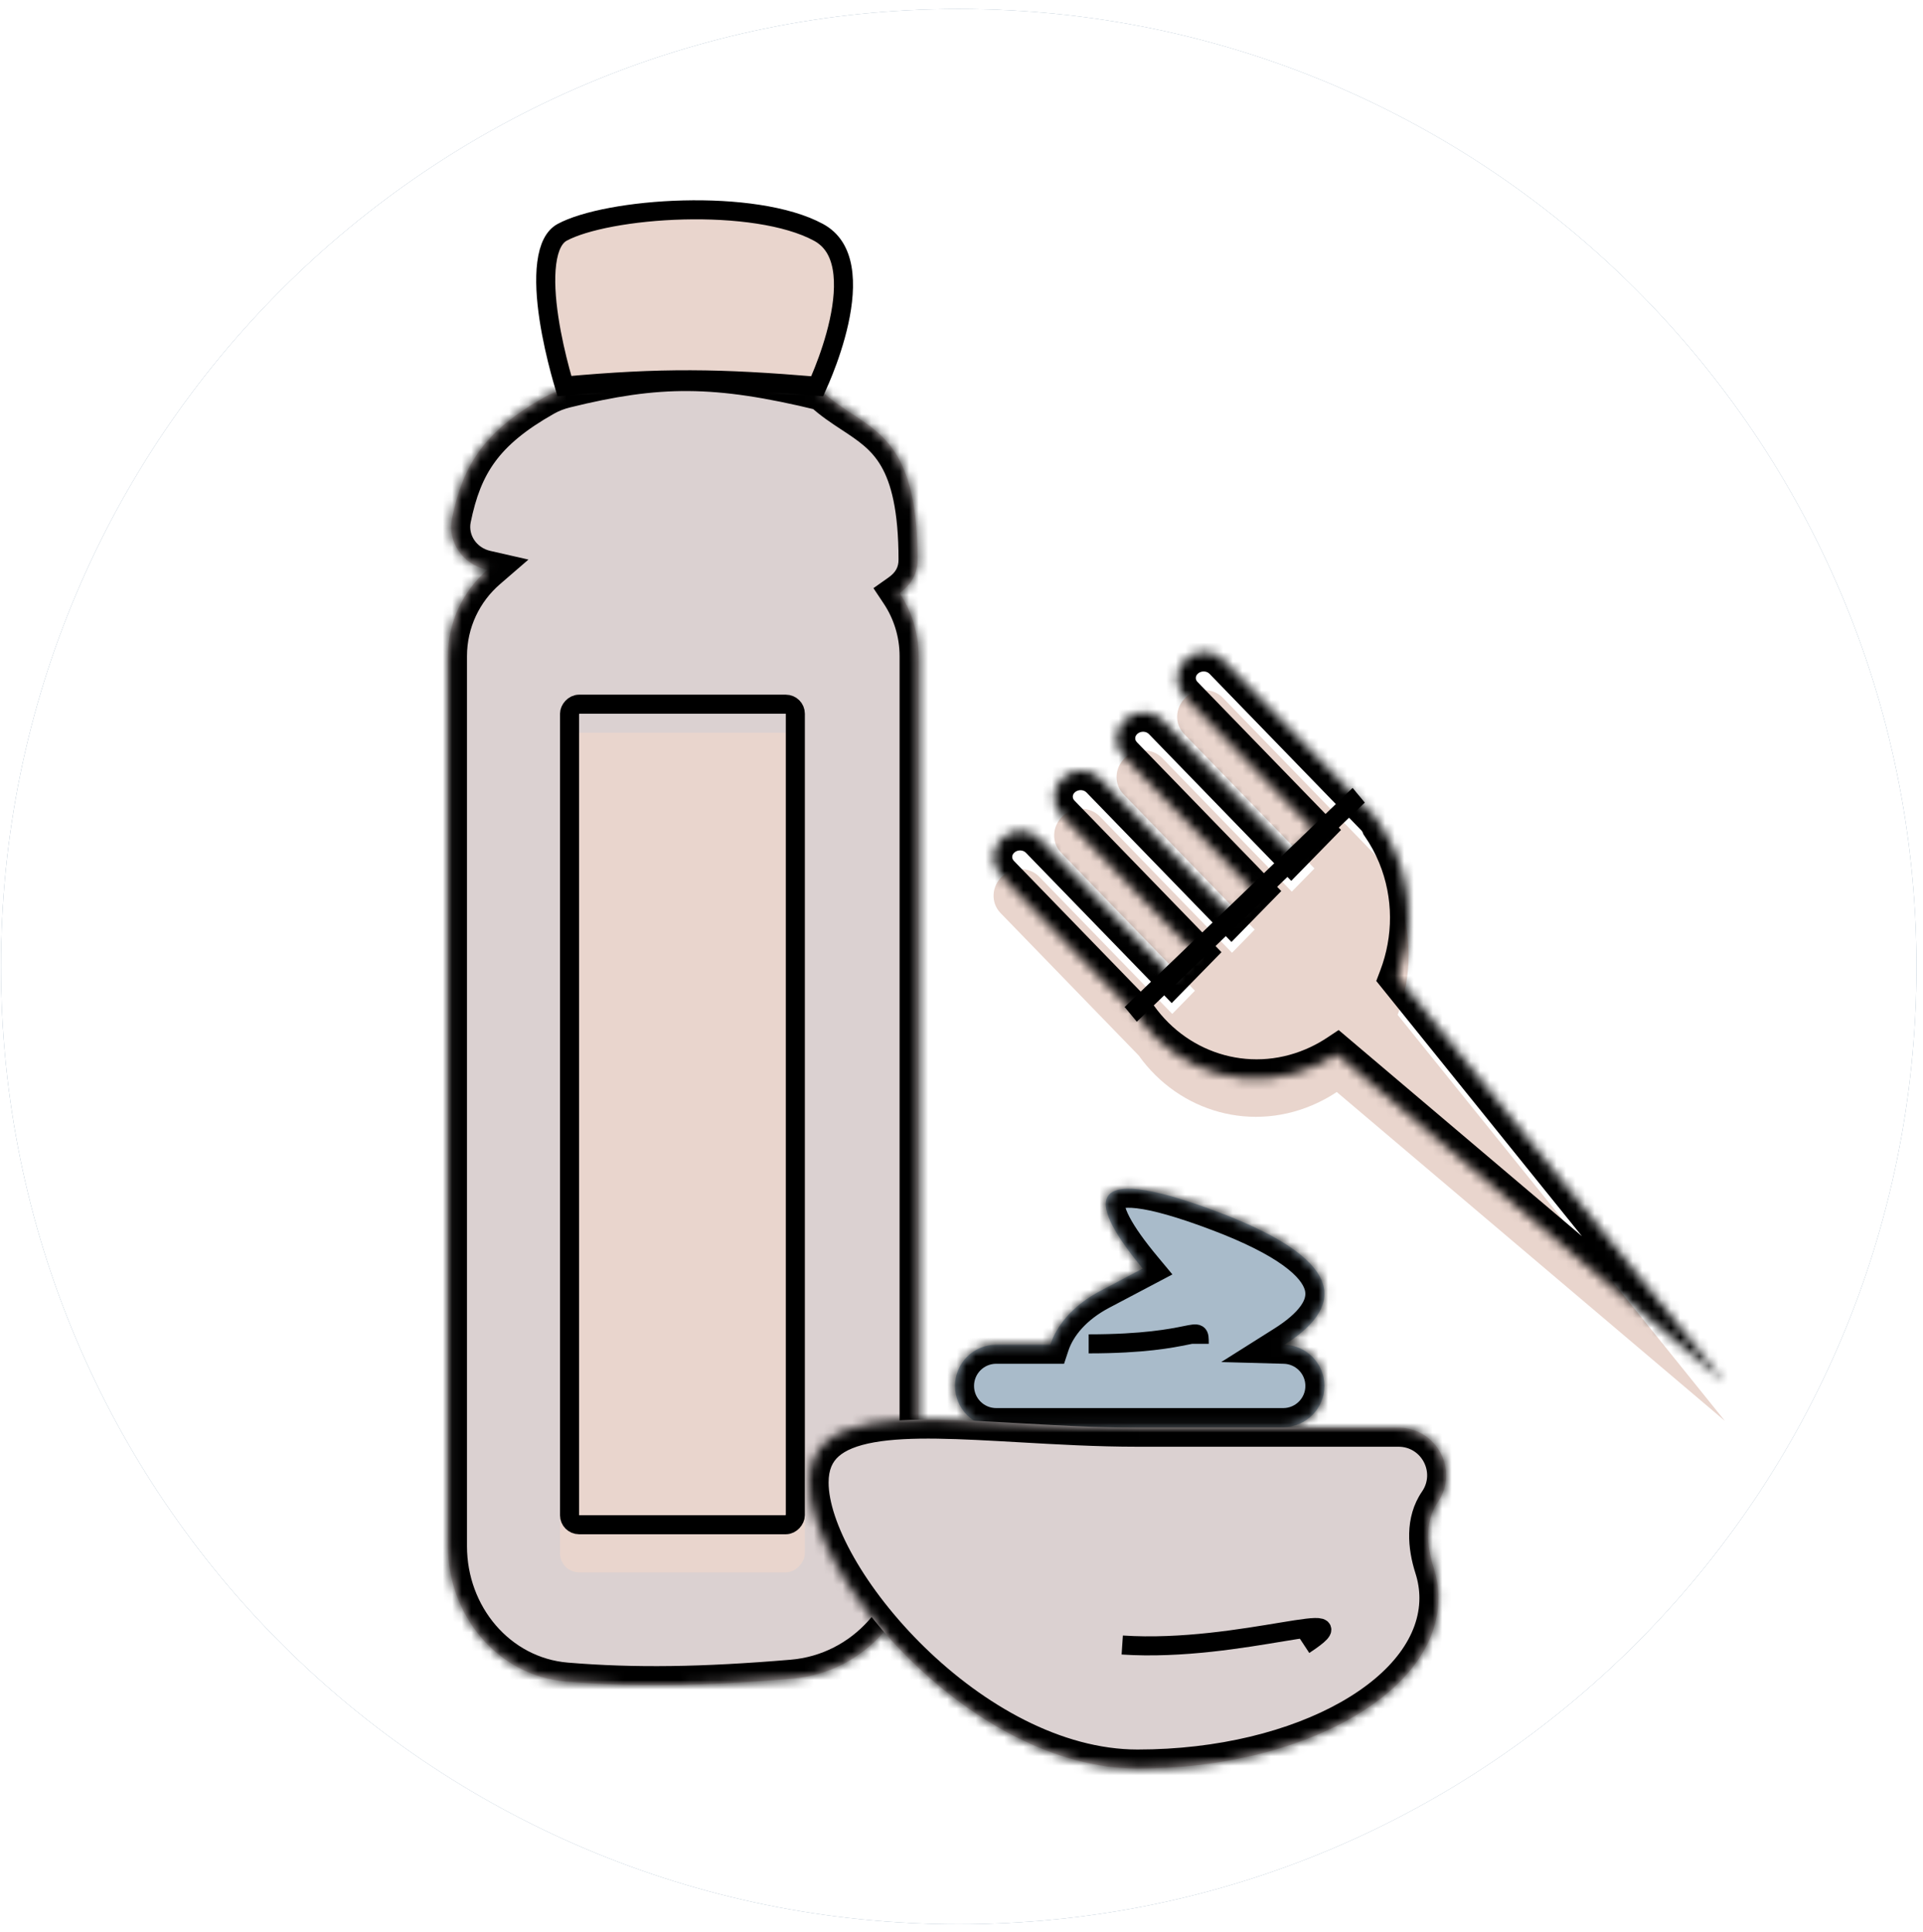 <svg width="202" height="203" viewBox="0 0 202 203" fill="none" xmlns="http://www.w3.org/2000/svg">
<path d="M201.312 101.547C201.312 157.109 156.271 202.151 100.709 202.151C45.147 202.151 0.105 157.109 0.105 101.547C0.105 45.986 45.147 0.944 100.709 0.944C156.271 0.944 201.312 45.986 201.312 101.547Z" fill="#A9BBCA"/>
<path d="M201.312 101.547C201.312 157.109 156.271 202.151 100.709 202.151C45.147 202.151 0.105 157.109 0.105 101.547C0.105 45.986 45.147 0.944 100.709 0.944C156.271 0.944 201.312 45.986 201.312 101.547Z" fill="#A9BBCA"/>
<path d="M201.312 101.547C201.312 157.109 156.271 202.151 100.709 202.151C45.147 202.151 0.105 157.109 0.105 101.547C0.105 45.986 45.147 0.944 100.709 0.944C156.271 0.944 201.312 45.986 201.312 101.547Z" fill="white"/>
<mask id="path-2-inside-1" fill="white">
<path fill-rule="evenodd" clip-rule="evenodd" d="M128.018 127.353C112.951 121.647 114.615 126.749 120.038 133.27L115.579 135.623C112.784 137.097 111.022 139.169 110.327 141.273H104.644C102.254 141.273 100.316 143.211 100.316 145.601C100.316 147.992 102.254 149.929 104.644 149.929H134.794C137.184 149.929 139.122 147.992 139.122 145.601C139.122 143.251 137.249 141.339 134.915 141.275C140.644 137.66 142.36 132.785 128.018 127.353Z"/>
</mask>
<path fill-rule="evenodd" clip-rule="evenodd" d="M128.018 127.353C112.951 121.647 114.615 126.749 120.038 133.27L115.579 135.623C112.784 137.097 111.022 139.169 110.327 141.273H104.644C102.254 141.273 100.316 143.211 100.316 145.601C100.316 147.992 102.254 149.929 104.644 149.929H134.794C137.184 149.929 139.122 147.992 139.122 145.601C139.122 143.251 137.249 141.339 134.915 141.275C140.644 137.66 142.36 132.785 128.018 127.353Z" fill="#A9BBCA"/>
<path d="M120.038 133.27L120.971 135.039L123.153 133.887L121.576 131.991L120.038 133.27ZM128.018 127.353L128.726 125.483L128.726 125.483L128.018 127.353ZM115.579 135.623L116.512 137.391L116.512 137.391L115.579 135.623ZM110.327 141.273V143.273H111.772L112.226 141.901L110.327 141.273ZM134.915 141.275L133.848 139.583L128.285 143.093L134.86 143.274L134.915 141.275ZM121.576 131.991C120.251 130.398 119.236 128.984 118.651 127.865C118.357 127.303 118.219 126.905 118.172 126.657C118.125 126.403 118.205 126.501 118.079 126.721C117.931 126.98 117.743 126.984 117.924 126.939C118.138 126.886 118.597 126.842 119.417 126.939C121.049 127.133 123.588 127.814 127.31 129.224L128.726 125.483C124.914 124.039 122.011 123.219 119.887 122.967C118.829 122.842 117.831 122.84 116.959 123.057C116.055 123.282 115.153 123.783 114.609 124.732C114.089 125.64 114.095 126.618 114.242 127.398C114.39 128.184 114.717 128.974 115.106 129.719C115.887 131.212 117.114 132.881 118.5 134.548L121.576 131.991ZM116.512 137.391L120.971 135.039L119.105 131.501L114.645 133.854L116.512 137.391ZM112.226 141.901C112.729 140.379 114.082 138.674 116.512 137.391L114.645 133.854C111.487 135.52 109.316 137.958 108.428 140.645L112.226 141.901ZM104.644 143.273H110.327V139.273H104.644V143.273ZM102.316 145.601C102.316 144.315 103.358 143.273 104.644 143.273V139.273C101.149 139.273 98.316 142.106 98.316 145.601H102.316ZM104.644 147.929C103.358 147.929 102.316 146.887 102.316 145.601H98.316C98.316 149.096 101.149 151.929 104.644 151.929V147.929ZM134.794 147.929H104.644V151.929H134.794V147.929ZM137.122 145.601C137.122 146.887 136.08 147.929 134.794 147.929V151.929C138.289 151.929 141.122 149.096 141.122 145.601H137.122ZM134.86 143.274C136.115 143.308 137.122 144.337 137.122 145.601H141.122C141.122 142.165 138.384 139.369 134.97 139.275L134.86 143.274ZM127.31 129.224C130.81 130.55 133.212 131.799 134.78 132.933C136.369 134.081 136.913 134.974 137.065 135.527C137.191 135.982 137.129 136.489 136.638 137.184C136.112 137.928 135.178 138.744 133.848 139.583L135.982 142.966C137.516 141.998 138.946 140.849 139.904 139.493C140.898 138.087 141.444 136.358 140.921 134.464C140.426 132.668 139.068 131.097 137.124 129.691C135.159 128.27 132.397 126.873 128.726 125.483L127.31 129.224Z" fill="black" mask="url(#path-2-inside-1)"/>
<path d="M114.358 141.181C125.974 141.181 125.974 138.831 125.974 141.181" stroke="black" stroke-width="2"/>
<g filter="url(#filter0_i)">
<mask id="path-5-inside-2" fill="white">
<path fill-rule="evenodd" clip-rule="evenodd" d="M59.404 36.859C69.09 34.474 75.175 34.413 86.376 37.148C87.391 38.09 88.463 38.793 89.512 39.481C93.076 41.819 96.385 43.99 96.385 54.811C96.385 56.305 95.7 57.447 94.493 58.301C95.759 60.202 96.497 62.486 96.497 64.942V157.644C96.497 165.252 90.803 171.718 83.223 172.357C73.847 173.146 66.646 173.255 59.492 172.662C52.251 172.062 47.054 165.696 47.054 158.431V64.942C47.054 61.313 48.665 58.06 51.211 55.86C51.161 55.848 51.111 55.837 51.062 55.826C48.616 55.268 46.984 52.937 47.484 50.48C48.637 44.815 50.868 41.3 57.213 37.717C57.898 37.331 58.641 37.047 59.404 36.859Z"/>
</mask>
<path fill-rule="evenodd" clip-rule="evenodd" d="M59.404 36.859C69.09 34.474 75.175 34.413 86.376 37.148C87.391 38.09 88.463 38.793 89.512 39.481C93.076 41.819 96.385 43.99 96.385 54.811C96.385 56.305 95.7 57.447 94.493 58.301C95.759 60.202 96.497 62.486 96.497 64.942V157.644C96.497 165.252 90.803 171.718 83.223 172.357C73.847 173.146 66.646 173.255 59.492 172.662C52.251 172.062 47.054 165.696 47.054 158.431V64.942C47.054 61.313 48.665 58.06 51.211 55.86C51.161 55.848 51.111 55.837 51.062 55.826C48.616 55.268 46.984 52.937 47.484 50.48C48.637 44.815 50.868 41.3 57.213 37.717C57.898 37.331 58.641 37.047 59.404 36.859Z" fill="#DBD1D1"/>
<path d="M86.376 37.148L86.85 35.205L87.355 35.328L87.736 35.682L86.376 37.148ZM59.404 36.859L58.926 34.917L58.926 34.917L59.404 36.859ZM89.512 39.481L90.609 37.809L90.609 37.809L89.512 39.481ZM96.385 54.811L98.385 54.811L96.385 54.811ZM94.493 58.301L92.828 59.409L91.75 57.79L93.338 56.667L94.493 58.301ZM83.223 172.357L83.39 174.349L83.39 174.349L83.223 172.357ZM59.492 172.662L59.657 170.669L59.657 170.669L59.492 172.662ZM51.211 55.86L51.655 53.91L55.51 54.787L52.519 57.373L51.211 55.86ZM51.062 55.826L51.507 53.876L51.507 53.876L51.062 55.826ZM47.484 50.48L49.444 50.878L49.444 50.878L47.484 50.48ZM57.213 37.717L56.23 35.976L56.23 35.976L57.213 37.717ZM85.901 39.091C80.382 37.743 76.226 37.111 72.308 37.083C68.399 37.056 64.631 37.632 59.882 38.801L58.926 34.917C63.864 33.701 67.981 33.053 72.336 33.084C76.682 33.114 81.17 33.818 86.85 35.205L85.901 39.091ZM88.415 41.154C87.38 40.475 86.172 39.687 85.015 38.614L87.736 35.682C88.611 36.493 89.545 37.111 90.609 37.809L88.415 41.154ZM94.385 54.811C94.385 49.574 93.579 46.728 92.556 44.971C91.547 43.237 90.213 42.333 88.415 41.154L90.609 37.809C92.375 38.968 94.477 40.318 96.014 42.959C97.537 45.577 98.385 49.227 98.385 54.811L94.385 54.811ZM93.338 56.667C94.091 56.136 94.385 55.568 94.385 54.811L98.385 54.811C98.385 57.041 97.31 58.759 95.647 59.934L93.338 56.667ZM94.497 64.942C94.497 62.893 93.882 60.993 92.828 59.409L96.157 57.192C97.635 59.412 98.497 62.08 98.497 64.942H94.497ZM94.497 157.644V64.942H98.497V157.644H94.497ZM83.055 170.364C89.553 169.816 94.497 164.26 94.497 157.644H98.497C98.497 166.244 92.054 173.62 83.39 174.349L83.055 170.364ZM59.657 170.669C66.669 171.25 73.753 171.147 83.055 170.364L83.39 174.349C73.94 175.145 66.623 175.26 59.327 174.655L59.657 170.669ZM49.054 158.431C49.054 164.788 53.581 170.165 59.657 170.669L59.327 174.655C50.922 173.958 45.054 166.604 45.054 158.431H49.054ZM49.054 64.942V158.431H45.054V64.942H49.054ZM52.519 57.373C50.394 59.21 49.054 61.918 49.054 64.942H45.054C45.054 60.708 46.936 56.911 49.903 54.346L52.519 57.373ZM51.507 53.876C51.556 53.887 51.605 53.898 51.655 53.91L50.767 57.81C50.717 57.798 50.666 57.787 50.617 57.776L51.507 53.876ZM49.444 50.878C49.177 52.187 50.034 53.54 51.507 53.876L50.617 57.776C47.199 56.995 44.79 53.688 45.524 50.081L49.444 50.878ZM58.197 39.459C55.176 41.164 53.286 42.769 52.013 44.502C50.746 46.226 49.985 48.218 49.444 50.878L45.524 50.081C46.136 47.076 47.066 44.479 48.79 42.133C50.507 39.797 52.905 37.853 56.23 35.976L58.197 39.459ZM59.882 38.801C59.279 38.949 58.708 39.17 58.197 39.459L56.23 35.976C57.087 35.492 58.003 35.144 58.926 34.917L59.882 38.801Z" fill="black" mask="url(#path-5-inside-2)"/>
<path d="M85.974 20.407C82.664 18.615 77.182 17.922 71.778 18.058C69.102 18.125 66.495 18.395 64.256 18.813C61.998 19.234 60.185 19.794 59.053 20.407C58.22 20.858 57.655 21.914 57.431 23.643C57.211 25.333 57.354 27.404 57.665 29.46C57.974 31.503 58.44 33.471 58.83 34.933C59.008 35.597 59.169 36.155 59.291 36.563C69.517 35.629 75.602 35.721 85.84 36.579C86.014 36.195 86.253 35.645 86.518 34.977C87.061 33.609 87.706 31.76 88.134 29.807C88.565 27.841 88.758 25.844 88.459 24.151C88.164 22.488 87.411 21.185 85.974 20.407Z" fill="#E9D5CD" stroke="black" stroke-width="2"/>
<g filter="url(#filter1_i)">
<rect width="25.719" height="88.205" rx="2" transform="matrix(-1 0 0 1 84.546 68.98)" fill="#E9D5CD"/>
</g>
<rect x="-1" y="1" width="23.719" height="86.205" rx="1" transform="matrix(-1 0 0 1 82.546 68.98)" stroke="black" stroke-width="2"/>
</g>
<mask id="path-10-inside-3" fill="white">
<path fill-rule="evenodd" clip-rule="evenodd" d="M119.496 185.799C136.95 185.799 151.099 177.783 151.099 167.894C151.099 166.796 150.925 165.721 150.59 164.677C149.856 162.386 149.67 159.802 151.031 157.818V157.818C153.307 154.5 150.931 149.99 146.908 149.99H121.331H119.744C119.661 149.99 119.579 149.99 119.496 149.99C115.28 149.99 111.091 149.749 107.161 149.523C94.82 148.814 85.039 148.252 85.039 155.752C85.039 165.641 102.042 185.799 119.496 185.799Z"/>
</mask>
<path fill-rule="evenodd" clip-rule="evenodd" d="M119.496 185.799C136.95 185.799 151.099 177.783 151.099 167.894C151.099 166.796 150.925 165.721 150.59 164.677C149.856 162.386 149.67 159.802 151.031 157.818V157.818C153.307 154.5 150.931 149.99 146.908 149.99H121.331H119.744C119.661 149.99 119.579 149.99 119.496 149.99C115.28 149.99 111.091 149.749 107.161 149.523C94.82 148.814 85.039 148.252 85.039 155.752C85.039 165.641 102.042 185.799 119.496 185.799Z" fill="#DBD1D1"/>
<path d="M119.744 149.99L119.735 151.99H119.744V149.99ZM107.161 149.523L107.046 151.52L107.161 149.523ZM150.59 164.677L152.495 164.067L150.59 164.677ZM149.099 167.894C149.099 171.803 146.283 175.74 140.857 178.815C135.49 181.855 127.942 183.799 119.496 183.799V187.799C128.504 187.799 136.757 185.735 142.829 182.295C148.84 178.889 153.099 173.875 153.099 167.894H149.099ZM148.686 165.287C148.959 166.141 149.099 167.011 149.099 167.894H153.099C153.099 166.581 152.89 165.3 152.495 164.067L148.686 165.287ZM146.908 151.99C149.322 151.99 150.747 154.696 149.382 156.687L152.681 158.949C155.867 154.304 152.541 147.99 146.908 147.99V151.99ZM121.331 151.99H146.908V147.99H121.331V151.99ZM119.744 151.99H121.331V147.99H119.744V151.99ZM119.496 151.99C119.576 151.99 119.655 151.99 119.735 151.99L119.752 147.99C119.667 147.99 119.582 147.99 119.496 147.99V151.99ZM107.046 151.52C110.968 151.745 115.214 151.99 119.496 151.99V147.99C115.347 147.99 111.214 147.753 107.276 147.526L107.046 151.52ZM87.039 155.752C87.039 154.366 87.464 153.568 88.092 153.007C88.803 152.371 89.99 151.854 91.822 151.528C95.524 150.871 100.777 151.16 107.046 151.52L107.276 147.526C101.204 147.177 95.396 146.831 91.122 147.59C88.966 147.973 86.936 148.677 85.428 150.023C83.836 151.444 83.039 153.388 83.039 155.752H87.039ZM119.496 183.799C111.501 183.799 103.361 179.143 97.119 173.052C94.023 170.032 91.472 166.732 89.706 163.63C87.915 160.482 87.039 157.724 87.039 155.752H83.039C83.039 158.724 84.288 162.195 86.23 165.608C88.198 169.067 90.989 172.66 94.326 175.915C100.948 182.377 110.037 187.799 119.496 187.799V183.799ZM152.495 164.067C151.83 161.989 151.844 160.169 152.681 158.949L149.382 156.687C147.497 159.435 147.883 162.782 148.686 165.287L152.495 164.067Z" fill="black" mask="url(#path-10-inside-3)"/>
<mask id="path-12-inside-4" fill="white">
<path fill-rule="evenodd" clip-rule="evenodd" d="M124.545 69.281C123.422 70.332 123.349 72.049 124.383 73.116L138.077 87.239L135.696 89.674L122.089 75.642C121.055 74.575 119.305 74.563 118.182 75.614C117.058 76.665 116.985 78.383 118.02 79.449L131.798 93.66L129.417 96.095L115.533 81.776C114.498 80.71 112.749 80.697 111.625 81.749C110.501 82.8 110.428 84.517 111.463 85.584L125.52 100.081L123.138 102.517L109.169 88.11C108.135 87.043 106.385 87.031 105.261 88.082C104.137 89.134 104.065 90.851 105.099 91.918L119.617 106.89C123.87 112.854 131.638 115.093 138.468 111.83C139.151 111.504 139.802 111.133 140.42 110.723L181.192 145.278L146.816 102.616C148.339 98.601 148.413 94 146.677 89.781C146.208 88.638 145.629 87.584 144.961 86.623C144.839 86.311 144.655 86.018 144.407 85.762L143.645 84.976C143.441 84.753 143.231 84.537 143.016 84.327L128.453 69.308C127.419 68.242 125.669 68.229 124.545 69.281Z"/>
</mask>
<g filter="url(#filter2_i)">
<path fill-rule="evenodd" clip-rule="evenodd" d="M124.545 69.281C123.422 70.332 123.349 72.049 124.383 73.116L138.077 87.239L135.696 89.674L122.089 75.642C121.055 74.575 119.305 74.563 118.182 75.614C117.058 76.665 116.985 78.383 118.02 79.449L131.798 93.66L129.417 96.095L115.533 81.776C114.498 80.71 112.749 80.697 111.625 81.749C110.501 82.8 110.428 84.517 111.463 85.584L125.52 100.081L123.138 102.517L109.169 88.11C108.135 87.043 106.385 87.031 105.261 88.082C104.137 89.134 104.065 90.851 105.099 91.918L119.617 106.89C123.87 112.854 131.638 115.093 138.468 111.83C139.151 111.504 139.802 111.133 140.42 110.723L181.192 145.278L146.816 102.616C148.339 98.601 148.413 94 146.677 89.781C146.208 88.638 145.629 87.584 144.961 86.623C144.839 86.311 144.655 86.018 144.407 85.762L143.645 84.976C143.441 84.753 143.231 84.537 143.016 84.327L128.453 69.308C127.419 68.242 125.669 68.229 124.545 69.281Z" fill="#E9D5CD"/>
</g>
<path d="M124.383 73.116L125.787 71.639L125.787 71.639L124.383 73.116ZM138.077 87.239L139.422 88.669L140.867 87.192L139.481 85.762L138.077 87.239ZM135.696 89.674L134.292 91.151L135.638 92.539L137.041 91.105L135.696 89.674ZM122.089 75.642L123.493 74.165L123.493 74.165L122.089 75.642ZM118.182 75.614L116.903 74.118L116.903 74.118L118.182 75.614ZM118.02 79.449L119.423 77.973L119.423 77.973L118.02 79.449ZM131.798 93.66L133.143 95.09L134.588 93.613L133.202 92.183L131.798 93.66ZM129.417 96.095L128.013 97.572L129.359 98.96L130.762 97.525L129.417 96.095ZM115.533 81.776L114.129 83.253L114.129 83.253L115.533 81.776ZM111.463 85.584L110.059 87.06L110.059 87.06L111.463 85.584ZM125.52 100.081L126.865 101.511L128.309 100.034L126.923 98.604L125.52 100.081ZM123.138 102.517L121.734 103.993L123.08 105.381L124.483 103.947L123.138 102.517ZM109.169 88.11L110.573 86.633L110.573 86.633L109.169 88.11ZM105.261 88.082L103.983 86.587L103.983 86.587L105.261 88.082ZM105.099 91.918L106.503 90.441L105.099 91.918ZM119.617 106.89L121.204 105.635L121.121 105.517L121.021 105.414L119.617 106.89ZM140.42 110.723L141.689 109.121L140.618 108.213L139.412 109.013L140.42 110.723ZM181.192 145.278L179.923 146.88L182.711 143.932L181.192 145.278ZM146.816 102.616L144.998 101.927L144.569 103.058L145.297 103.962L146.816 102.616ZM144.961 86.623L143.142 87.45L143.228 87.669L143.361 87.861L144.961 86.623ZM144.407 85.762L145.811 84.286L145.811 84.286L144.407 85.762ZM143.645 84.976L142.204 86.412L142.222 86.433L142.241 86.452L143.645 84.976ZM143.016 84.327L141.612 85.804L141.631 85.824L141.651 85.843L143.016 84.327ZM128.453 69.308L129.857 67.832L129.857 67.832L128.453 69.308ZM125.787 71.639C125.648 71.496 125.606 71.341 125.612 71.207C125.617 71.072 125.673 70.917 125.823 70.776L123.267 67.785C121.288 69.636 121.158 72.714 122.98 74.593L125.787 71.639ZM139.481 85.762L125.787 71.639L122.98 74.593L136.674 88.715L139.481 85.762ZM136.732 85.809L134.351 88.244L137.041 91.105L139.422 88.669L136.732 85.809ZM137.099 88.198L123.493 74.165L120.686 77.118L134.292 91.151L137.099 88.198ZM123.493 74.165C121.736 72.354 118.812 72.333 116.903 74.118L119.46 77.11C119.799 76.792 120.373 76.796 120.686 77.118L123.493 74.165ZM116.903 74.118C114.925 75.97 114.795 79.048 116.616 80.926L119.423 77.973C119.285 77.83 119.242 77.674 119.248 77.54C119.253 77.406 119.309 77.251 119.46 77.11L116.903 74.118ZM116.616 80.926L130.395 95.136L133.202 92.183L119.423 77.973L116.616 80.926ZM130.453 92.23L128.072 94.665L130.762 97.525L133.143 95.09L130.453 92.23ZM130.82 94.619L116.936 80.3L114.129 83.253L128.013 97.572L130.82 94.619ZM116.936 80.3C115.18 78.488 112.255 78.467 110.347 80.253L112.903 83.244C113.242 82.927 113.817 82.931 114.129 83.253L116.936 80.3ZM110.347 80.253C108.368 82.104 108.238 85.182 110.059 87.06L112.866 84.107C112.728 83.964 112.685 83.809 112.691 83.674C112.697 83.54 112.752 83.385 112.903 83.244L110.347 80.253ZM110.059 87.06L124.116 101.557L126.923 98.604L112.866 84.107L110.059 87.06ZM124.174 98.651L121.793 101.086L124.483 103.947L126.865 101.511L124.174 98.651ZM124.541 101.04L110.573 86.633L107.765 89.587L121.734 103.993L124.541 101.04ZM110.573 86.633C108.816 84.822 105.891 84.801 103.983 86.587L106.539 89.578C106.878 89.26 107.453 89.265 107.765 89.587L110.573 86.633ZM103.983 86.587C102.004 88.438 101.874 91.516 103.696 93.394L106.503 90.441C106.364 90.298 106.322 90.142 106.327 90.008C106.333 89.874 106.389 89.719 106.539 89.578L103.983 86.587ZM103.696 93.394L118.213 108.367L121.021 105.414L106.503 90.441L103.696 93.394ZM118.03 108.146C122.787 114.818 131.513 117.366 139.229 113.679L137.707 109.98C131.763 112.82 124.953 110.891 121.204 105.635L118.03 108.146ZM139.229 113.679C139.997 113.312 140.731 112.895 141.428 112.432L139.412 109.013C138.873 109.371 138.304 109.695 137.707 109.98L139.229 113.679ZM139.15 112.325L179.923 146.88L182.461 143.676L141.689 109.121L139.15 112.325ZM182.711 143.932L148.335 101.27L145.297 103.962L179.673 146.624L182.711 143.932ZM148.634 103.304C150.343 98.798 150.424 93.638 148.482 88.918L144.873 90.643C146.403 94.361 146.334 98.405 144.998 101.927L148.634 103.304ZM148.482 88.918C147.957 87.643 147.31 86.462 146.561 85.385L143.361 87.861C143.948 88.705 144.458 89.634 144.873 90.643L148.482 88.918ZM143.004 87.239C143.074 87.311 143.116 87.383 143.142 87.45L146.78 85.796C146.562 85.238 146.237 84.725 145.811 84.286L143.004 87.239ZM142.241 86.452L143.004 87.239L145.811 84.286L145.048 83.499L142.241 86.452ZM145.086 83.539C144.857 83.289 144.622 83.047 144.381 82.812L141.651 85.843C141.84 86.026 142.024 86.216 142.204 86.412L145.086 83.539ZM127.05 70.785L141.612 85.804L144.42 82.851L129.857 67.832L127.05 70.785ZM125.823 70.776C126.163 70.459 126.737 70.463 127.05 70.785L129.857 67.832C128.1 66.02 125.176 65.999 123.267 67.785L125.823 70.776Z" fill="black" mask="url(#path-12-inside-4)"/>
<path d="M136.982 172.82C143.857 168.292 130.454 173.655 117.885 172.82" stroke="black" stroke-width="2"/>
<line y1="-1" x2="33.211" y2="-1" transform="matrix(0.721 -0.693 0.638 0.77 119.416 107.334)" stroke="black" stroke-width="2"/>
<defs>
<filter id="filter0_i" x="47.054" y="17.041" width="49.443" height="159.998" filterUnits="userSpaceOnUse" color-interpolation-filters="sRGB">
<feFlood flood-opacity="0" result="BackgroundImageFix"/>
<feBlend mode="normal" in="SourceGraphic" in2="BackgroundImageFix" result="shape"/>
<feColorMatrix in="SourceAlpha" type="matrix" values="0 0 0 0 0 0 0 0 0 0 0 0 0 0 0 0 0 0 127 0" result="hardAlpha"/>
<feOffset dy="4"/>
<feGaussianBlur stdDeviation="10"/>
<feComposite in2="hardAlpha" operator="arithmetic" k2="-1" k3="1"/>
<feColorMatrix type="matrix" values="0 0 0 0 0.957 0 0 0 0 0.957 0 0 0 0 0.957 0 0 0 1 0"/>
<feBlend mode="normal" in2="shape" result="effect1_innerShadow"/>
</filter>
<filter id="filter1_i" x="58.827" y="68.98" width="25.719" height="92.205" filterUnits="userSpaceOnUse" color-interpolation-filters="sRGB">
<feFlood flood-opacity="0" result="BackgroundImageFix"/>
<feBlend mode="normal" in="SourceGraphic" in2="BackgroundImageFix" result="shape"/>
<feColorMatrix in="SourceAlpha" type="matrix" values="0 0 0 0 0 0 0 0 0 0 0 0 0 0 0 0 0 0 127 0" result="hardAlpha"/>
<feOffset dy="4"/>
<feGaussianBlur stdDeviation="2"/>
<feComposite in2="hardAlpha" operator="arithmetic" k2="-1" k3="1"/>
<feColorMatrix type="matrix" values="0 0 0 0 0.957 0 0 0 0 0.957 0 0 0 0 0.957 0 0 0 1 0"/>
<feBlend mode="normal" in2="shape" result="effect1_innerShadow"/>
</filter>
<filter id="filter2_i" x="104.368" y="68.5" width="76.824" height="80.778" filterUnits="userSpaceOnUse" color-interpolation-filters="sRGB">
<feFlood flood-opacity="0" result="BackgroundImageFix"/>
<feBlend mode="normal" in="SourceGraphic" in2="BackgroundImageFix" result="shape"/>
<feColorMatrix in="SourceAlpha" type="matrix" values="0 0 0 0 0 0 0 0 0 0 0 0 0 0 0 0 0 0 127 0" result="hardAlpha"/>
<feOffset dy="4"/>
<feGaussianBlur stdDeviation="15"/>
<feComposite in2="hardAlpha" operator="arithmetic" k2="-1" k3="1"/>
<feColorMatrix type="matrix" values="0 0 0 0 0.957 0 0 0 0 0.957 0 0 0 0 0.957 0 0 0 1 0"/>
<feBlend mode="normal" in2="shape" result="effect1_innerShadow"/>
</filter>
</defs>
</svg>
